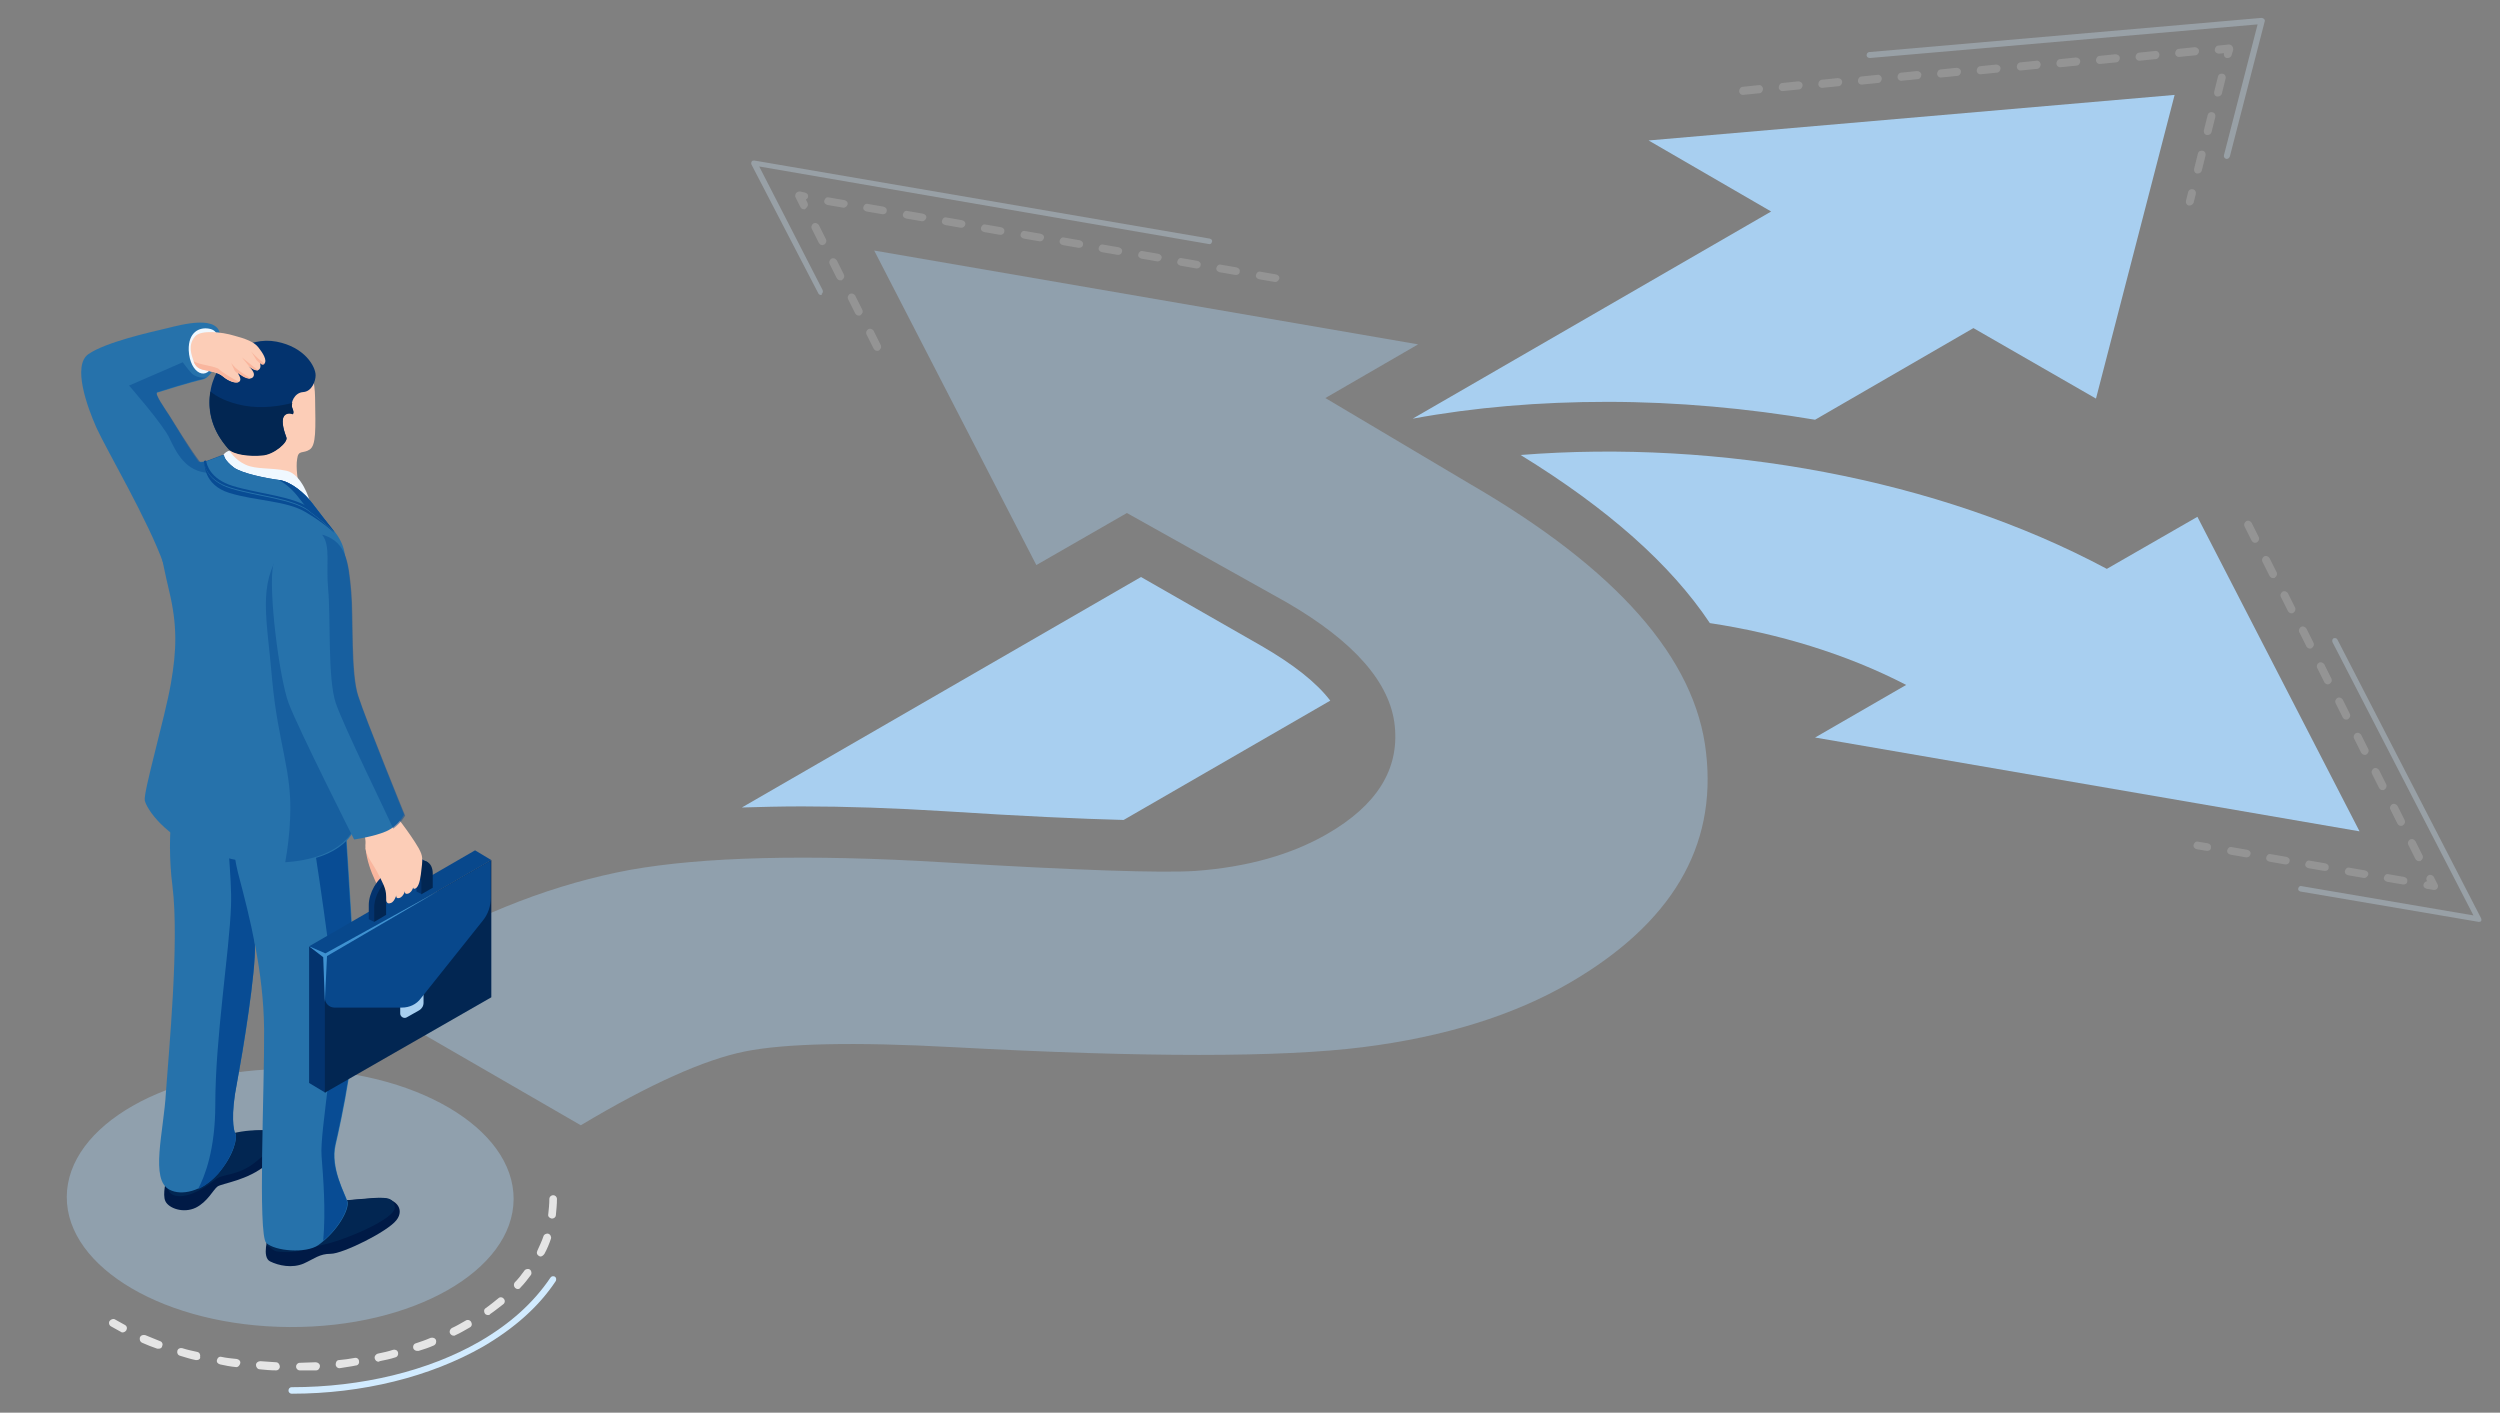 <?xml version="1.0" encoding="utf-8"?>
<!-- Generator: Adobe Illustrator 25.3.0, SVG Export Plug-In . SVG Version: 6.00 Build 0)  -->
<svg version="1.1" id="Layer_1" xmlns="http://www.w3.org/2000/svg" xmlns:xlink="http://www.w3.org/1999/xlink" x="0px" y="0px"
	 viewBox="0 0 461 260.5" style="enable-background:new 0 0 461 260.5;" xml:space="preserve">
<rect x="0" y="0" width="461" height="260.5" fill="#808080" stroke="none"/>
<style type="text/css">
	.st0{opacity:0.3;}
	.st1{fill:#D1EBFF;}
	.st2{opacity:0.2;}
	.st3{fill:#E5E5E5;}
	.st4{fill:#A8CFF0;}
	.st5{opacity:0.4;fill:#A8CFF0;}
	.st6{fill:#2672AB;}
	.st7{fill:#F9B69E;}
	.st8{fill:#001A46;}
	.st9{fill:#022652;}
	.st10{fill:#084C94;}
	.st11{fill:#FCCDB7;}
	.st12{fill:#03336E;}
	.st13{fill:#F0F8FF;}
	.st14{opacity:0.5;fill:#084C94;}
	.st15{fill:#08488C;}
	.st16{fill:#3F92D1;}
</style>
<g>
	<g class="st0">
		<path class="st1" d="M410.6,29.3c0,0-0.1,0-0.1,0c-0.3-0.1-0.5-0.4-0.4-0.7l6.2-24.1l-71.5,6.2c-0.3,0-0.6-0.2-0.6-0.5
			c0-0.3,0.2-0.6,0.5-0.6L417,3.3c0.2,0,0.4,0.1,0.5,0.2c0.1,0.1,0.2,0.3,0.1,0.5l-6.4,24.8C411.1,29.1,410.9,29.3,410.6,29.3z"/>
	</g>
	<g class="st2">
		<path class="st3" d="M403.8,37.9c-0.1,0-0.1,0-0.2,0c-0.4-0.1-0.6-0.5-0.5-0.9l0.4-1.6c0.1-0.4,0.5-0.6,0.9-0.5
			c0.4,0.1,0.6,0.5,0.5,0.9l-0.4,1.6C404.4,37.6,404.1,37.9,403.8,37.9z M405.3,32c-0.1,0-0.1,0-0.2,0c-0.4-0.1-0.6-0.5-0.5-0.9
			l0.7-2.8c0.1-0.4,0.5-0.6,0.9-0.5c0.4,0.1,0.6,0.5,0.5,0.9l-0.7,2.8C405.9,31.8,405.6,32,405.3,32z M407.1,24.9
			c-0.1,0-0.1,0-0.2,0c-0.4-0.1-0.6-0.5-0.5-0.9l0.7-2.8c0.1-0.4,0.5-0.6,0.9-0.5c0.4,0.1,0.6,0.5,0.5,0.9l-0.7,2.8
			C407.7,24.7,407.4,24.9,407.1,24.9z M409,17.8c-0.1,0-0.1,0-0.2,0c-0.4-0.1-0.6-0.5-0.5-0.9l0.7-2.8c0.1-0.4,0.5-0.6,0.9-0.5
			c0.4,0.1,0.6,0.5,0.5,0.9l-0.7,2.8C409.6,17.6,409.3,17.8,409,17.8z M321.4,17.5c-0.4,0-0.7-0.3-0.7-0.7c0-0.4,0.3-0.8,0.7-0.8
			l2.9-0.3c0.4-0.1,0.8,0.3,0.8,0.7c0,0.4-0.3,0.8-0.7,0.8L321.4,17.5C321.4,17.5,321.4,17.5,321.4,17.5z M328.7,16.8
			c-0.4,0-0.7-0.3-0.7-0.7c0-0.4,0.3-0.8,0.7-0.8l2.9-0.3c0.4,0,0.8,0.3,0.8,0.7c0,0.4-0.3,0.8-0.7,0.8L328.7,16.8
			C328.7,16.8,328.7,16.8,328.7,16.8z M336,16.2c-0.4,0-0.7-0.3-0.7-0.7c0-0.4,0.3-0.8,0.7-0.8l2.9-0.3c0.4,0,0.8,0.3,0.8,0.7
			c0,0.4-0.3,0.8-0.7,0.8L336,16.2C336,16.2,336,16.2,336,16.2z M343.3,15.6c-0.4,0-0.7-0.3-0.7-0.7c0-0.4,0.3-0.8,0.7-0.8l2.9-0.3
			c0.4-0.1,0.8,0.3,0.8,0.7c0,0.4-0.3,0.8-0.7,0.8L343.3,15.6C343.3,15.6,343.3,15.6,343.3,15.6z M350.6,14.9
			c-0.4,0-0.7-0.3-0.7-0.7c0-0.4,0.3-0.8,0.7-0.8l2.9-0.3c0.4,0,0.8,0.3,0.8,0.7c0,0.4-0.3,0.8-0.7,0.8L350.6,14.9
			C350.7,14.9,350.6,14.9,350.6,14.9z M357.9,14.3c-0.4,0-0.7-0.3-0.7-0.7c0-0.4,0.3-0.8,0.7-0.8l2.9-0.3c0.4,0,0.8,0.3,0.8,0.7
			c0,0.4-0.3,0.8-0.7,0.8L357.9,14.3C358,14.3,358,14.3,357.9,14.3z M365.2,13.7c-0.4,0-0.7-0.3-0.7-0.7c0-0.4,0.3-0.8,0.7-0.8
			l2.9-0.3c0.4,0,0.8,0.3,0.8,0.7c0,0.4-0.3,0.8-0.7,0.8L365.2,13.7C365.3,13.7,365.3,13.7,365.2,13.7z M372.6,13
			c-0.4,0-0.7-0.3-0.7-0.7c0-0.4,0.3-0.8,0.7-0.8l2.9-0.3c0.4-0.1,0.8,0.3,0.8,0.7c0,0.4-0.3,0.8-0.7,0.8L372.6,13
			C372.6,13,372.6,13,372.6,13z M379.9,12.4c-0.4,0-0.7-0.3-0.7-0.7c0-0.4,0.3-0.8,0.7-0.8l2.9-0.3c0.4,0,0.8,0.3,0.8,0.7
			c0,0.4-0.3,0.8-0.7,0.8L379.9,12.4C379.9,12.4,379.9,12.4,379.9,12.4z M387.2,11.8c-0.4,0-0.7-0.3-0.7-0.7c0-0.4,0.3-0.8,0.7-0.8
			l2.9-0.3c0.4,0,0.8,0.3,0.8,0.7c0,0.4-0.3,0.8-0.7,0.8L387.2,11.8C387.2,11.8,387.2,11.8,387.2,11.8z M394.5,11.2
			c-0.4,0-0.7-0.3-0.7-0.7c0-0.4,0.3-0.8,0.7-0.8l2.9-0.3c0.4-0.1,0.8,0.3,0.8,0.7c0,0.4-0.3,0.8-0.7,0.8L394.5,11.2
			C394.5,11.2,394.5,11.2,394.5,11.2z M410.8,10.7c-0.1,0-0.1,0-0.2,0c-0.4-0.1-0.6-0.5-0.5-0.9l-0.9,0.1c-0.4,0-0.8-0.3-0.8-0.7
			c0-0.4,0.3-0.8,0.7-0.8l1.9-0.2c0.2,0,0.5,0.1,0.6,0.3c0.2,0.2,0.2,0.4,0.2,0.7l-0.3,1C411.4,10.5,411.1,10.7,410.8,10.7z
			 M401.8,10.5c-0.4,0-0.7-0.3-0.7-0.7c0-0.4,0.3-0.8,0.7-0.8l2.9-0.3c0.4,0,0.8,0.3,0.8,0.7c0,0.4-0.3,0.8-0.7,0.8L401.8,10.5
			C401.9,10.5,401.8,10.5,401.8,10.5z"/>
	</g>
	<path class="st4" d="M401,17.5L304,25.9l22.6,13.1l-66.1,38.2c11.4-2.1,23.4-3.1,35.9-3.1c12.9,0,25.8,1.2,38.3,3.3l29.2-16.9
		l22.6,13L401,17.5z"/>
	<g>
		<path class="st4" d="M435.1,153.3l-29.9-58l-16.7,9.6c-31.2-16.7-71.6-23.9-108.1-21c16.1,9.9,27.7,20.2,34.9,31
			c12.6,1.9,25.2,5.7,36.2,11.4l-16.8,9.7L435.1,153.3z"/>
		<path class="st4" d="M232.6,119.1l-22.2-12.7l-73.6,42.5c3.5-0.1,7.2-0.2,11.1-0.2c8,0,16.9,0.3,26.5,0.9
			c13.9,0.9,24.9,1.4,32.8,1.6l38.1-22C242.8,125.9,238.5,122.5,232.6,119.1z"/>
	</g>
	<g class="st0">
		<path class="st1" d="M151.4,54.4c-0.2,0-0.4-0.1-0.5-0.3l-12.3-23.7c-0.1-0.2-0.1-0.4,0-0.6c0.1-0.2,0.3-0.2,0.5-0.2l84,14.4
			c0.3,0.1,0.5,0.3,0.4,0.6c-0.1,0.3-0.3,0.5-0.6,0.4l-82.9-14.3l11.7,22.8c0.1,0.3,0,0.6-0.2,0.7C151.6,54.4,151.5,54.4,151.4,54.4
			z"/>
	</g>
	<g class="st2">
		<path class="st3" d="M161.8,64.7c-0.3,0-0.5-0.1-0.7-0.4l-1.3-2.6c-0.2-0.4,0-0.8,0.3-1c0.4-0.2,0.8,0,1,0.3l1.3,2.6
			c0.2,0.4,0,0.8-0.3,1C162,64.7,161.9,64.7,161.8,64.7z M158.4,58.2c-0.3,0-0.5-0.1-0.7-0.4l-1.3-2.6c-0.2-0.4,0-0.8,0.3-1
			c0.4-0.2,0.8,0,1,0.3l1.3,2.6c0.2,0.4,0,0.8-0.3,1C158.6,58.2,158.5,58.2,158.4,58.2z M235.2,52c0,0-0.1,0-0.1,0l-2.9-0.5
			c-0.4-0.1-0.7-0.4-0.6-0.8c0.1-0.4,0.4-0.7,0.8-0.6l2.9,0.5c0.4,0.1,0.7,0.4,0.6,0.8C235.8,51.7,235.5,52,235.2,52z M155,51.7
			c-0.3,0-0.5-0.1-0.7-0.4l-1.3-2.6c-0.2-0.4,0-0.8,0.3-1c0.4-0.2,0.8,0,1,0.3l1.3,2.6c0.2,0.4,0,0.8-0.3,1
			C155.3,51.7,155.1,51.7,155,51.7z M227.9,50.7c0,0-0.1,0-0.1,0l-2.9-0.5c-0.4-0.1-0.7-0.4-0.6-0.8c0.1-0.4,0.4-0.7,0.8-0.6
			l2.9,0.5c0.4,0.1,0.7,0.4,0.6,0.8C228.6,50.5,228.3,50.7,227.9,50.7z M220.7,49.5c0,0-0.1,0-0.1,0l-2.9-0.5
			c-0.4-0.1-0.7-0.4-0.6-0.8c0.1-0.4,0.4-0.7,0.8-0.6l2.9,0.5c0.4,0.1,0.7,0.4,0.6,0.8C221.4,49.2,221.1,49.5,220.7,49.5z
			 M213.5,48.2c0,0-0.1,0-0.1,0l-2.9-0.5c-0.4-0.1-0.7-0.4-0.6-0.8c0.1-0.4,0.4-0.7,0.8-0.6l2.9,0.5c0.4,0.1,0.7,0.4,0.6,0.8
			C214.1,48,213.8,48.2,213.5,48.2z M206.2,47c0,0-0.1,0-0.1,0l-2.9-0.5c-0.4-0.1-0.7-0.4-0.6-0.8c0.1-0.4,0.4-0.7,0.8-0.6l2.9,0.5
			c0.4,0.1,0.7,0.4,0.6,0.8C206.9,46.7,206.6,47,206.2,47z M199,45.7c0,0-0.1,0-0.1,0l-2.9-0.5c-0.4-0.1-0.7-0.4-0.6-0.8
			c0.1-0.4,0.4-0.7,0.8-0.6l2.9,0.5c0.4,0.1,0.7,0.4,0.6,0.8C199.7,45.5,199.3,45.7,199,45.7z M151.7,45.2c-0.3,0-0.5-0.1-0.7-0.4
			l-1.3-2.6c-0.2-0.4,0-0.8,0.3-1c0.4-0.2,0.8,0,1,0.3l1.3,2.6c0.2,0.4,0,0.8-0.3,1C151.9,45.1,151.8,45.2,151.7,45.2z M191.8,44.5
			c0,0-0.1,0-0.1,0l-2.9-0.5c-0.4-0.1-0.7-0.4-0.6-0.8c0.1-0.4,0.4-0.7,0.8-0.6l2.9,0.5c0.4,0.1,0.7,0.4,0.6,0.8
			C192.4,44.3,192.1,44.5,191.8,44.5z M184.5,43.3c0,0-0.1,0-0.1,0l-2.9-0.5c-0.4-0.1-0.7-0.4-0.6-0.8c0.1-0.4,0.4-0.7,0.8-0.6
			l2.9,0.5c0.4,0.1,0.7,0.4,0.6,0.8C185.2,43,184.9,43.3,184.5,43.3z M177.3,42c0,0-0.1,0-0.1,0l-2.9-0.5c-0.4-0.1-0.7-0.4-0.6-0.8
			c0.1-0.4,0.4-0.7,0.8-0.6l2.9,0.5c0.4,0.1,0.7,0.4,0.6,0.8C177.9,41.8,177.6,42,177.3,42z M170.1,40.8c0,0-0.1,0-0.1,0l-2.9-0.5
			c-0.4-0.1-0.7-0.4-0.6-0.8c0.1-0.4,0.4-0.7,0.8-0.6l2.9,0.5c0.4,0.1,0.7,0.4,0.6,0.8C170.7,40.5,170.4,40.8,170.1,40.8z
			 M162.8,39.5c0,0-0.1,0-0.1,0l-2.9-0.5c-0.4-0.1-0.7-0.4-0.6-0.8c0.1-0.4,0.4-0.7,0.8-0.6l2.9,0.5c0.4,0.1,0.7,0.4,0.6,0.8
			C163.5,39.3,163.2,39.5,162.8,39.5z M148.3,38.6c-0.3,0-0.5-0.1-0.7-0.4l-0.9-1.8c-0.1-0.2-0.1-0.5,0.1-0.8
			c0.2-0.2,0.4-0.3,0.7-0.3l0.9,0.2c0.4,0.1,0.7,0.4,0.6,0.8c0,0.2-0.2,0.4-0.4,0.5l0.3,0.6c0.2,0.4,0,0.8-0.3,1
			C148.5,38.6,148.4,38.6,148.3,38.6z M155.6,38.3c0,0-0.1,0-0.1,0l-2.9-0.5c-0.4-0.1-0.7-0.4-0.6-0.8c0.1-0.4,0.4-0.7,0.8-0.6
			l2.9,0.5c0.4,0.1,0.7,0.4,0.6,0.8C156.2,38,155.9,38.3,155.6,38.3z"/>
	</g>
	<path class="st5" d="M314.6,138.8c-1.9-17.4-16.5-33.9-43.6-49.6l-26.6-15.8l17.1-9.9L161.2,46.2l29.9,58l16.7-9.6l29.5,16.5
		c12.4,7.2,19.1,14.8,19.9,22.8c0.8,8-3.3,14.6-12.5,19.9c-6.6,3.8-14.7,6.1-24.3,6.8c-6.1,0.4-21.7-0.1-46.6-1.6
		c-24.9-1.5-44.1-1-57.6,1.4c-13.5,2.5-27.2,7.7-41,15.7c-1.3,0.8-5,3-11,6.6l42.9,24.8c12.7-7.6,22.8-12.1,30.2-13.6
		c7.4-1.5,20.2-1.8,38.5-0.8c35.2,1.9,60.4,1.9,75.5,0c15.1-1.9,27.9-5.9,38.2-11.9C308.2,170.3,316.6,156.2,314.6,138.8z"/>
	<g>
		<path class="st1" d="M53.8,257c-0.3,0-0.6-0.2-0.6-0.6c0-0.3,0.2-0.6,0.6-0.6c12.9,0,25.2-3,34.6-8.4c5.7-3.3,10-7.2,13.1-11.8
			c0.2-0.3,0.5-0.3,0.8-0.2c0.3,0.2,0.3,0.5,0.2,0.8c-3.1,4.7-7.6,8.7-13.4,12.1C79.3,253.9,66.8,257,53.8,257z"/>
	</g>
	<g>
		<path class="st3" d="M55.3,252.7c-0.4,0-0.7-0.3-0.7-0.7c0-0.4,0.3-0.7,0.7-0.7c1,0,1.9-0.1,2.9-0.1c0.4,0,0.8,0.3,0.8,0.7
			c0,0.4-0.3,0.8-0.7,0.8C57.3,252.7,56.3,252.7,55.3,252.7C55.3,252.7,55.3,252.7,55.3,252.7z M50.9,252.7
			C50.9,252.7,50.9,252.7,50.9,252.7c-1,0-2-0.1-3-0.2c-0.4,0-0.7-0.4-0.7-0.8c0-0.4,0.4-0.7,0.8-0.7c1,0.1,1.9,0.1,2.9,0.2
			c0.4,0,0.7,0.4,0.7,0.8C51.6,252.4,51.3,252.7,50.9,252.7z M62.6,252.3c-0.4,0-0.7-0.3-0.7-0.7c0-0.4,0.2-0.8,0.6-0.8
			c1-0.1,1.9-0.2,2.9-0.4c0.4-0.1,0.8,0.2,0.8,0.6c0.1,0.4-0.2,0.8-0.6,0.8C64.7,252,63.7,252.1,62.6,252.3
			C62.7,252.3,62.6,252.3,62.6,252.3z M43.6,252.1C43.5,252.1,43.5,252.1,43.6,252.1c-1.1-0.1-2.1-0.3-3-0.5
			c-0.4-0.1-0.7-0.4-0.6-0.8c0.1-0.4,0.4-0.7,0.8-0.6c0.9,0.2,1.9,0.3,2.9,0.4c0.4,0.1,0.7,0.4,0.6,0.8
			C44.2,251.8,43.9,252.1,43.6,252.1z M69.8,251.1c-0.3,0-0.6-0.2-0.7-0.6c-0.1-0.4,0.2-0.8,0.6-0.9c1-0.2,1.9-0.4,2.8-0.7
			c0.4-0.1,0.8,0.1,0.9,0.5c0.1,0.4-0.1,0.8-0.5,0.9c-0.9,0.3-1.9,0.5-2.9,0.7C69.9,251.1,69.9,251.1,69.8,251.1z M36.3,250.8
			c-0.1,0-0.1,0-0.2,0c-1-0.2-1.9-0.5-2.9-0.8c-0.4-0.1-0.6-0.5-0.5-0.9c0.1-0.4,0.5-0.6,0.9-0.5c0.9,0.3,1.9,0.5,2.8,0.7
			c0.4,0.1,0.6,0.5,0.5,0.9C37,250.5,36.7,250.8,36.3,250.8z M76.9,249.1c-0.3,0-0.6-0.2-0.7-0.5c-0.1-0.4,0.1-0.8,0.5-0.9
			c0.9-0.3,1.8-0.6,2.7-1c0.4-0.1,0.8,0,1,0.4c0.1,0.4,0,0.8-0.4,1c-0.9,0.4-1.8,0.7-2.8,1C77.1,249.1,77,249.1,76.9,249.1z
			 M29.3,248.7c-0.1,0-0.2,0-0.3,0c-0.9-0.3-1.9-0.7-2.8-1.1c-0.4-0.2-0.5-0.6-0.4-1c0.2-0.4,0.6-0.5,1-0.4c0.9,0.4,1.8,0.7,2.7,1.1
			c0.4,0.1,0.6,0.6,0.4,0.9C29.9,248.5,29.6,248.7,29.3,248.7z M83.7,246.3c-0.3,0-0.5-0.1-0.7-0.4c-0.2-0.4,0-0.8,0.3-1
			c0.9-0.4,1.7-0.9,2.6-1.4c0.3-0.2,0.8-0.1,1,0.3c0.2,0.4,0.1,0.8-0.3,1c-0.9,0.5-1.7,1-2.6,1.4C83.9,246.3,83.8,246.3,83.7,246.3z
			 M22.6,245.7c-0.1,0-0.2,0-0.3-0.1c-0.6-0.3-1.2-0.7-1.8-1c-0.4-0.2-0.5-0.7-0.3-1c0.2-0.3,0.7-0.5,1-0.3c0.6,0.3,1.2,0.7,1.8,1
			c0.4,0.2,0.5,0.6,0.3,1C23.1,245.6,22.8,245.7,22.6,245.7z M90,242.5c-0.2,0-0.5-0.1-0.6-0.3c-0.2-0.3-0.2-0.8,0.2-1
			c0.8-0.6,1.6-1.2,2.3-1.8c0.3-0.3,0.8-0.2,1,0.1c0.3,0.3,0.2,0.8-0.1,1c-0.8,0.6-1.5,1.2-2.4,1.8C90.3,242.5,90.1,242.5,90,242.5z
			 M95.5,237.7c-0.2,0-0.4-0.1-0.5-0.2c-0.3-0.3-0.3-0.7-0.1-1c0.7-0.7,1.3-1.5,1.8-2.2c0.2-0.3,0.7-0.4,1-0.2
			c0.3,0.2,0.4,0.7,0.2,1c-0.6,0.8-1.2,1.6-1.9,2.3C95.9,237.6,95.7,237.7,95.5,237.7z M99.7,231.7c-0.1,0-0.2,0-0.3-0.1
			c-0.4-0.2-0.5-0.6-0.3-1c0.4-0.9,0.8-1.7,1.1-2.6c0.1-0.4,0.6-0.6,0.9-0.5c0.4,0.1,0.6,0.6,0.5,0.9c-0.3,0.9-0.7,1.9-1.2,2.8
			C100.2,231.5,99.9,231.7,99.7,231.7z M101.8,224.7c0,0-0.1,0-0.1,0c-0.4-0.1-0.7-0.4-0.6-0.8c0.1-0.9,0.2-1.9,0.2-2.8
			c0-0.4,0.3-0.7,0.7-0.7c0.4,0,0.7,0.3,0.7,0.7c0,1-0.1,2-0.2,3C102.5,224.4,102.2,224.7,101.8,224.7z"/>
	</g>
	
		<ellipse transform="matrix(5.421071e-03 -1 1 5.421071e-03 -167.678 273.209)" class="st5" cx="53.5" cy="220.9" rx="23.8" ry="41.2"/>
	<g>
		<path class="st6" d="M30.2,104.1c-2.7-7.8-10.7-21.4-12.4-25.2c-1.7-3.8-4.5-11.5-1.5-13.6c3.2-2.2,11.2-4,14.6-4.8
			c2.8-0.7,9.6-2.5,9.7,1.5c0.2,3.6-1.3,7.6-3.3,8c-1.9,0.4-7.7,2.2-8.3,2.4c-0.6,0.2,1.4,3,2.3,4.4c0.9,1.4,5.2,8.8,6.7,9.9
			c1.4,1.1,4.4,2.6,4.4,2.6L31,104.7L30.2,104.1z"/>
		<path class="st7" d="M67.4,156.3c0.2,2.4,1.1,4.6,1.7,5.9c0.7,1.5,1,3.2,1.7,2.9c0.8-0.3-0.2-7.2-0.2-7.2L67.4,156.3z"/>
		<path class="st8" d="M30.7,217.3c0,0-0.8,3-0.2,4.2c0.6,1.3,3.3,2.3,5.6,1.2c2.2-1.1,3.2-3.3,4-3.9c0.8-0.6,5.6-1.1,9.1-4.1
			c3.5-3,3-6.3-0.5-6.3s-9.9,1.6-12.2,3C34.2,212.8,30.7,217.3,30.7,217.3z"/>
		<path class="st9" d="M32.4,220.5c2.5,0.5,5.7-1.7,7.2-2.9c1.5-1.3,4.1-0.6,7.5-3.3c3.4-2.7,4.6-4.5,3-5.4
			c-1.6-0.9-7.2-0.6-11.6,1.7c-4.4,2.4-7.4,4.1-7.4,4.1s-1.1,3.3-0.5,4C31.2,219.4,31,220.2,32.4,220.5z"/>
		<path class="st6" d="M32.4,145.1c0,0-1.9,8.1-0.6,18.3c1.3,10.2-0.7,30.7-1.2,38c-0.4,7.3-3,16.2,0.7,18c2.1,1.1,5.9,0.4,8.9-3
			c3-3.4,3.6-6.7,3.2-7.4c-0.4-0.6-0.9-3.4,0.3-9.4c1.2-6,3.5-20.6,3.3-25.4c-0.2-4.8-1.9-27.1-1.9-27.1L32.4,145.1z"/>
		<path class="st10" d="M47,174.3c0.2,4.8-2.2,19.4-3.3,25.4c-1.2,6-0.6,8.8-0.3,9.4c0.4,0.6-0.3,3.9-3.2,7.4
			c-1.2,1.3-2.4,2.2-3.7,2.8c1.3-2.4,3.2-7.4,3.2-15.6c0-12.4,2.6-28.1,2.9-36.7c0.2-5-1-14.6-1-20.7l3.5,1
			C45.1,147.3,46.8,169.6,47,174.3z"/>
		<path class="st8" d="M49.5,227.9c0,0-1.3,3.9,0.3,4.7s4.1,1.3,6.2,0.4c2-0.9,2.9-1.8,5-1.8c2.2,0,10.5-4.1,12.1-6.2
			c1.6-2,0-4.4-4-4.1s-9.7,0.8-10.8,1.1C57.3,222.5,49.5,227.9,49.5,227.9z"/>
		<path class="st9" d="M51.3,230.8c3.8,0.4,5-0.6,8.4-1.3c3.5-0.7,13.3-4.7,13.1-6.9c-0.2-2.2-2.4-1.7-4.4-1.6
			c-1.9,0.2-8,0.6-8.5,0.6c-0.5,0-10.4,4.5-10.4,4.5s-0.7,3.2-0.1,3.7C50.2,230.2,50.3,230.7,51.3,230.8z"/>
		<path class="st6" d="M44,147.8c0,0-2.2,4.8-0.1,13.2c2.2,8.3,4.7,18.2,4.8,28.8c0.1,10.6-1.2,37.9,0.4,39.4c1.6,1.5,7.3,2,9.6,0.4
			c3.7-2.7,5.7-6.6,5.4-8c-0.4-1.3-3.2-6.2-2.2-10.5c1-4.3,4.3-19.2,3.7-29.3c-0.6-10.1-2.3-36.6-2.3-36.6L44,147.8z"/>
		<path class="st11" d="M53.2,64.2c2.4,1.2,4.8,3.1,4.9,9.1c0.1,6,0.2,8.8-1,9.6c-1.2,0.8-2.1,0-2.3,1.7C54.5,86.2,55,89,55,89
			L42,86c0,0,0.9-2.1,0.1-4.2c-0.8-2.2-4.6-6.3-1.7-12.5C43.2,63.1,50.4,62.8,53.2,64.2z"/>
		<path class="st12" d="M58.2,69.2c0,1.1-0.7,3-2.3,3.1c-1.6,0.1-2.4,2-2,2.9c0.4,0.9,0.1,1.1,0.1,1.1s-1.2-0.5-1.7,0.5
			c-0.5,1,0.2,3,0.5,3.8c0.4,0.8-2.3,3.2-4.5,3.3c-2.2,0.2-5.2-0.1-6.2-1.2c-1-1.1-4.5-5-3.2-11.1C40.2,65.6,45.8,62,51,63
			C56.2,64,58.2,67.6,58.2,69.2z"/>
		<path class="st13" d="M57.1,92.3c0,0-1.4-4.9-4.3-5.5c-2.9-0.6-5.5-0.2-7.5-1.1c-2-0.9-3-2.6-3-2.6s-2.3,0.6-0.6,2.7
			C43.4,87.8,57.1,92.3,57.1,92.3z"/>
		<path class="st10" d="M56.4,146.1l6.8-0.9c0,0,1.7,26.4,2.3,36.6c0.6,10.1-2.7,25-3.7,29.3c-1,4.3,1.9,9.1,2.2,10.5
			c0.3,1.2-1.3,4.6-4.4,7.2c0.5-5.7,0-11.6-0.3-15.6c-0.4-4.7,3.1-21.6,2.1-31.7C60.6,172.8,57.3,151.5,56.4,146.1z"/>
		<path class="st6" d="M46.3,87.7c-2.7-0.9-5.5-2.6-5.5-2.6s-4.1-0.1-6.5,0.3c-2.4,0.4-6,2.6-5.8,7.1c0.2,4.5,1.2,10.2,2.7,16.5
			c1.5,6.3,1.4,10.8,0.3,17.1c-1.1,6.3-5.1,20-4.8,21.5c0.3,1.5,3.7,6.8,11.5,9.6c7.8,2.7,20.9,3.4,26.1-2.6c5.3-6-1.5-26.8-1.8-37
			c-0.3-10.2,3.4-14.4-0.9-19.7c-4.3-5.3-9.1-8.4-11.9-9.1C46.9,88,46.3,87.7,46.3,87.7z"/>
		<path class="st14" d="M63.6,104C63.6,104,63.6,104,63.6,104c-3.5-3.5-8.3-7.5-11.7-2.5c-4.4,6.5-2.7,12.2-1.7,24
			c1.1,11.8,3.7,16.6,3.3,25.3c-0.1,3.1-0.5,5.9-0.9,8.2c4.7-0.3,9.1-1.7,11.6-4.6c2.5-2.9,2.3-9,1.3-15.8c-1.1-4.1-2.4-8-3.7-10.9
			C58.7,120.4,63.5,107.5,63.6,104z"/>
		<g>
			<polygon class="st12" points="60,176.3 60,201.5 57,199.7 57,174.5 			"/>
			<polygon class="st9" points="59.9,176.3 59.9,201.5 90.6,183.9 90.6,158.6 			"/>
			<path class="st4" d="M73.8,185.2v1.7c0,0.6,0.7,1,1.2,0.7l2.3-1.3c0.5-0.3,0.8-0.8,0.8-1.4v-1.3c0-0.6-0.7-1-1.2-0.7l-2.7,1.6
				C74,184.7,73.8,184.9,73.8,185.2z"/>
			<g>
				<path class="st15" d="M59.9,176.3v7.7c0,1,0.8,1.8,1.8,1.8l12.4,0c1.4,0,2.7-0.6,3.5-1.7L89,169.8c1-1.2,1.5-2.7,1.5-4.3v-6.8
					L59.9,176.3z"/>
			</g>
			<polygon class="st15" points="90.6,158.6 59.9,176.3 57,174.5 87.6,156.8 			"/>
			<path class="st12" d="M71.4,161l4-2.3c1-0.6,1.8-0.6,2.5-0.2l1,0.5l-0.1,0.7c0.1,0.3,0.1,0.6,0.1,0.9v2.6l-0.9,0.5l-0.2,1.2
				l-1-0.5v-2.3c0-1.1-0.8-1.5-1.7-1l-3.1,1.8c-0.9,0.5-1.7,1.9-1.7,3v2.3l-1,0.6L69,170l-1-0.5v-2.6C68,164.7,69.5,162,71.4,161z"
				/>
			<path class="st9" d="M79.8,161.1v2.6l-2.1,1.2v-2.3c0-1.1-0.8-1.5-1.7-1l-3.1,1.8c-0.9,0.5-1.7,1.9-1.7,3v2.3L69,170v-2.6
				c0-2.2,1.5-4.8,3.4-5.9l4-2.3C78.3,158.1,79.8,159,79.8,161.1z"/>
			<polygon class="st16" points="59.9,184.8 59.6,176.5 57,174.5 60,175.8 81,164.2 60.3,176.3 			"/>
		</g>
		<path class="st9" d="M38.8,72.2c1.1,0.9,3,2,6.2,2.6c3.3,0.6,6.6,0.1,8.9-0.5c-0.1,0.4-0.1,0.7,0,1c0.4,0.9,0.1,1.1,0.1,1.1
			s-1.2-0.5-1.7,0.5c-0.5,1,0.2,3,0.5,3.8c0.4,0.8-2.3,3.2-4.5,3.3c-2.2,0.2-5.2-0.1-6.2-1.2C41.2,81.7,37.9,78,38.8,72.2z"/>
		<path class="st11" d="M72.3,149.5c0,0,3.3,4.1,4.9,6.9c0.8,1.5,0.8,1.8,0.4,4.9c-0.2,1.4-0.5,2.5-1.2,2.6c-0.4,0-0.1-0.8-0.1-0.8
			s-0.1,1.4-1.1,1.7c-0.9,0.2-0.4-0.9-0.4-0.9s-0.3,1.5-1.2,1.7c-0.9,0.2-0.4-1-0.4-1s-0.3,1.6-1.1,1.9c-0.8,0.3-0.9-0.2-0.9-1.3
			c0-1.3-0.6-2.4-1.7-4.5c-1.2-2.2-2.3-3.2-2.1-5.2c0.1-2.1-1.6-3.8-1.6-3.8L72.3,149.5z"/>
		<path class="st6" d="M59.7,98.6c-4.2-1.5-8.3,1.1-9.3,5.5c-1,4.4,1.1,20.9,2.8,25.5c1.7,4.6,12.1,25.2,12.1,25.2s3.6-0.5,5.9-1.5
			c2.3-1,3.3-3.1,3.3-3.1s-7.2-17.8-8.5-21.9c-1.4-4.1-0.9-14.6-1.3-19.2C64.2,103.5,63.8,100,59.7,98.6z"/>
		<path class="st14" d="M66.1,128.4c-1.4-4.1-0.9-14.6-1.3-19.2c-0.5-5.7-1-9.1-5-10.5c-0.1,0-0.3-0.1-0.4-0.1
			c1.6,2,0.7,5.6,1.1,9.9c0.5,5.1-0.1,16.6,1.4,21.1c1.4,4.2,9.5,20.6,10.6,23.2c1.5-1.1,2.2-2.4,2.2-2.4S67.4,132.5,66.1,128.4z"/>
		<path class="st13" d="M38.5,60.6c-1.7-0.3-3.8,0.6-3.7,4c0.2,4.3,3.5,6,4.7,2.1C40.6,62.8,40.5,60.9,38.5,60.6z"/>
		<g>
			<path class="st11" d="M36,62c1.1-1.2,4.9-0.8,7.2-0.1c1.9,0.5,3.6,1.1,4.4,2.1c0.8,1,1.8,2.5,1.1,3.1c-0.4,0.3-0.8-0.3-0.8-0.3
				s0.4,1-0.2,1.4c-0.6,0.4-1.9-0.7-1.9-0.7s1.6,1.3,0.8,2.1c-0.8,0.7-2.6-0.8-2.6-0.8l-0.1,0.1c0,0,0.8,1.1,0.2,1.5
				c-0.6,0.4-2-0.1-3-1c-1-0.8-2.4-0.9-3.6-1.2c-0.8-0.2-1.4-0.5-1.8-1.6C35.4,65.6,34.5,63.7,36,62z"/>
			<g>
				<path class="st7" d="M47.6,68.3c-0.9-0.7-3-2.4-3-2.4l1.3,1.6C45.8,67.5,46.9,68.4,47.6,68.3z"/>
				<path class="st7" d="M48.8,67.1L48.8,67.1c-0.3-0.3-0.7-0.6-1.1-0.9c-1.1-1-1.4-1.4-1.4-1.4l1,1.6c0.2,0.2,0.4,0.4,0.6,0.6
					c0-0.1,0-0.1,0-0.1S48.3,67.5,48.8,67.1z"/>
				<path class="st7" d="M43.4,67.8c-0.6-0.6-0.8-0.9-0.8-0.9l0.7,1.5l0.5,0.5l0.1-0.1c0,0,1.4,1.2,2.3,1
					C45.3,69.2,43.8,68.2,43.4,67.8z"/>
				<path class="st7" d="M40.4,68.1c-0.6-0.6-3.7-0.8-4.7-1.5l0,0c0.3,1,1,1.4,1.8,1.6c1.2,0.3,2.6,0.3,3.6,1.2c1,0.8,2.4,1.4,3,1
					l0,0l0,0c-0.1,0-0.1-0.1-0.2-0.1C43,69.9,41,68.7,40.4,68.1z"/>
			</g>
		</g>
		<path class="st14" d="M31.3,76.7c-0.9-1.4-2.9-4.2-2.3-4.4c0.6-0.2,6.4-2,8.3-2.4c0.3-0.1,0.5-0.2,0.8-0.3
			c-1.5,0.2-2.4-0.4-2.8-0.8c-0.5-0.5-1.6-2-1.6-2l-9.9,4.3c0,0,6.4,7.3,7.5,9.8c1.2,2.5,2.9,6.1,7.2,6.3l2.7-1.2c0,0,0.7-1,0.1-2.1
			c-0.2-0.3-4.1,1.7-4.4,1.3C34.9,82.6,32,77.8,31.3,76.7z"/>
		<path class="st10" d="M57.5,92.7c-1.3-1.7-3.8-3.9-6.1-4.2c-2.3-0.3-6.8-1.2-8.3-2.3c-1.7-1.3-1.9-2.3-1.9-2.3l-3.5,1.3
			c0,0-0.3,4.2,4.6,5.7c4.9,1.5,10.4,1.4,14,3.5c3.4,2,5.4,3.9,5.4,3.9L57.5,92.7z"/>
		<path class="st6" d="M57.5,92.7c-1.3-1.7-3.8-3.9-6.1-4.2c-2.3-0.3-6.8-1.2-8.3-2.3c-1.7-1.3-1.9-2.3-1.9-2.3l-3.5,1.3
			c0,0,0,3.4,4.9,4.9c4.9,1.5,11.3,1.9,14.4,4.2c3.1,2.3,4.7,3.9,4.7,3.9L57.5,92.7z"/>
		<path class="st10" d="M55.1,91.8l1.9,2.4c0,0,0,0,0,0c3.1,2.3,4.7,3.9,4.7,3.9l-4.2-5.4c-1.3-1.7-3.8-3.9-6.1-4.2l0,0
			C52.9,89.3,54.3,90.7,55.1,91.8z"/>
		<path class="st10" d="M38,84.9c0.1,0.7,0.7,3.4,4.9,4.7c4.9,1.5,11.3,1.9,14.4,4.2c1.2,0.9,2.1,1.6,2.8,2.3l1.5,1.9
			c0,0-1.6-1.6-4.7-3.9c-3.1-2.3-9.5-2.7-14.4-4.2c-4.9-1.5-4.9-4.9-4.9-4.9L38,84.9z"/>
	</g>
	<g class="st0">
		<path class="st1" d="M457.1,170C457.1,170,457.1,170,457.1,170l-32.9-5.6c-0.3-0.1-0.5-0.3-0.4-0.6c0.1-0.3,0.3-0.5,0.6-0.4
			l31.7,5.4l-26-50.4c-0.1-0.3,0-0.6,0.2-0.7c0.3-0.1,0.6,0,0.7,0.2l26.5,51.4c0.1,0.2,0.1,0.4,0,0.6
			C457.5,169.9,457.3,170,457.1,170z"/>
	</g>
	<g class="st2">
		<path class="st3" d="M448.9,164.1c0,0-0.1,0-0.1,0l-1.3-0.2c-0.4-0.1-0.7-0.4-0.6-0.8c0.1-0.4,0.4-0.6,0.7-0.6l-0.1-0.1
			c-0.2-0.4,0-0.8,0.3-1c0.4-0.2,0.8,0,1,0.3l0.7,1.4c0.1,0.2,0.1,0.5-0.1,0.8C449.3,164,449.1,164.1,448.9,164.1z M443.2,163.1
			c0,0-0.1,0-0.1,0l-2.9-0.5c-0.4-0.1-0.7-0.4-0.6-0.8c0.1-0.4,0.4-0.7,0.8-0.6l2.9,0.5c0.4,0.1,0.7,0.4,0.6,0.8
			C443.9,162.9,443.6,163.1,443.2,163.1z M436,161.9c0,0-0.1,0-0.1,0l-2.9-0.5c-0.4-0.1-0.7-0.4-0.6-0.8c0.1-0.4,0.4-0.7,0.8-0.6
			l2.9,0.5c0.4,0.1,0.7,0.4,0.6,0.8C436.6,161.6,436.3,161.9,436,161.9z M428.7,160.6c0,0-0.1,0-0.1,0l-2.9-0.5
			c-0.4-0.1-0.7-0.4-0.6-0.8c0.1-0.4,0.4-0.7,0.8-0.6l2.9,0.5c0.4,0.1,0.7,0.4,0.6,0.8C429.4,160.4,429.1,160.6,428.7,160.6z
			 M421.5,159.4c0,0-0.1,0-0.1,0l-2.9-0.5c-0.4-0.1-0.7-0.4-0.6-0.8c0.1-0.4,0.4-0.7,0.8-0.6l2.9,0.5c0.4,0.1,0.7,0.4,0.6,0.8
			C422.2,159.1,421.9,159.4,421.5,159.4z M446.1,158.8c-0.3,0-0.5-0.1-0.7-0.4l-1.3-2.6c-0.2-0.4,0-0.8,0.3-1c0.4-0.2,0.8,0,1,0.3
			l1.3,2.6c0.2,0.4,0,0.8-0.3,1C446.4,158.8,446.3,158.8,446.1,158.8z M414.3,158.1c0,0-0.1,0-0.1,0l-2.9-0.5
			c-0.4-0.1-0.7-0.4-0.6-0.8c0.1-0.4,0.4-0.7,0.8-0.6l2.9,0.5c0.4,0.1,0.7,0.4,0.6,0.8C414.9,157.9,414.6,158.1,414.3,158.1z
			 M407,156.9c0,0-0.1,0-0.1,0l-1.8-0.3c-0.4-0.1-0.7-0.4-0.6-0.8c0.1-0.4,0.4-0.7,0.8-0.6l1.8,0.3c0.4,0.1,0.7,0.4,0.6,0.8
			C407.7,156.7,407.4,156.9,407,156.9z M442.8,152.3c-0.3,0-0.5-0.1-0.7-0.4l-1.3-2.6c-0.2-0.4,0-0.8,0.3-1c0.4-0.2,0.8,0,1,0.3
			l1.3,2.6c0.2,0.4,0,0.8-0.3,1C443,152.2,442.9,152.3,442.8,152.3z M439.4,145.7c-0.3,0-0.5-0.1-0.7-0.4l-1.3-2.6
			c-0.2-0.4,0-0.8,0.3-1c0.4-0.2,0.8,0,1,0.3l1.3,2.6c0.2,0.4,0,0.8-0.3,1C439.6,145.7,439.5,145.7,439.4,145.7z M436.1,139.2
			c-0.3,0-0.5-0.1-0.7-0.4l-1.3-2.6c-0.2-0.4,0-0.8,0.3-1c0.4-0.2,0.8,0,1,0.3l1.3,2.6c0.2,0.4,0,0.8-0.3,1
			C436.3,139.2,436.2,139.2,436.1,139.2z M432.7,132.7c-0.3,0-0.5-0.1-0.7-0.4l-1.3-2.6c-0.2-0.4,0-0.8,0.3-1c0.4-0.2,0.8,0,1,0.3
			l1.3,2.6c0.2,0.4,0,0.8-0.3,1C432.9,132.7,432.8,132.7,432.7,132.7z M429.3,126.2c-0.3,0-0.5-0.1-0.7-0.4l-1.3-2.6
			c-0.2-0.4,0-0.8,0.3-1c0.4-0.2,0.8,0,1,0.3l1.3,2.6c0.2,0.4,0,0.8-0.3,1C429.5,126.1,429.4,126.2,429.3,126.2z M426,119.6
			c-0.3,0-0.5-0.1-0.7-0.4l-1.3-2.6c-0.2-0.4,0-0.8,0.3-1c0.4-0.2,0.8,0,1,0.3l1.3,2.6c0.2,0.4,0,0.8-0.3,1
			C426.2,119.6,426.1,119.6,426,119.6z M422.6,113.1c-0.3,0-0.5-0.1-0.7-0.4l-1.3-2.6c-0.2-0.4,0-0.8,0.3-1c0.4-0.2,0.8,0,1,0.3
			l1.3,2.6c0.2,0.4,0,0.8-0.3,1C422.8,113.1,422.7,113.1,422.6,113.1z M419.2,106.6c-0.3,0-0.5-0.1-0.7-0.4l-1.3-2.6
			c-0.2-0.4,0-0.8,0.3-1c0.4-0.2,0.8,0,1,0.3l1.3,2.6c0.2,0.4,0,0.8-0.3,1C419.5,106.6,419.3,106.6,419.2,106.6z M415.9,100.1
			c-0.3,0-0.5-0.1-0.7-0.4l-1.3-2.6c-0.2-0.4,0-0.8,0.3-1c0.4-0.2,0.8,0,1,0.3l1.3,2.6c0.2,0.4,0,0.8-0.3,1
			C416.1,100,416,100.1,415.9,100.1z"/>
	</g>
</g>
</svg>
